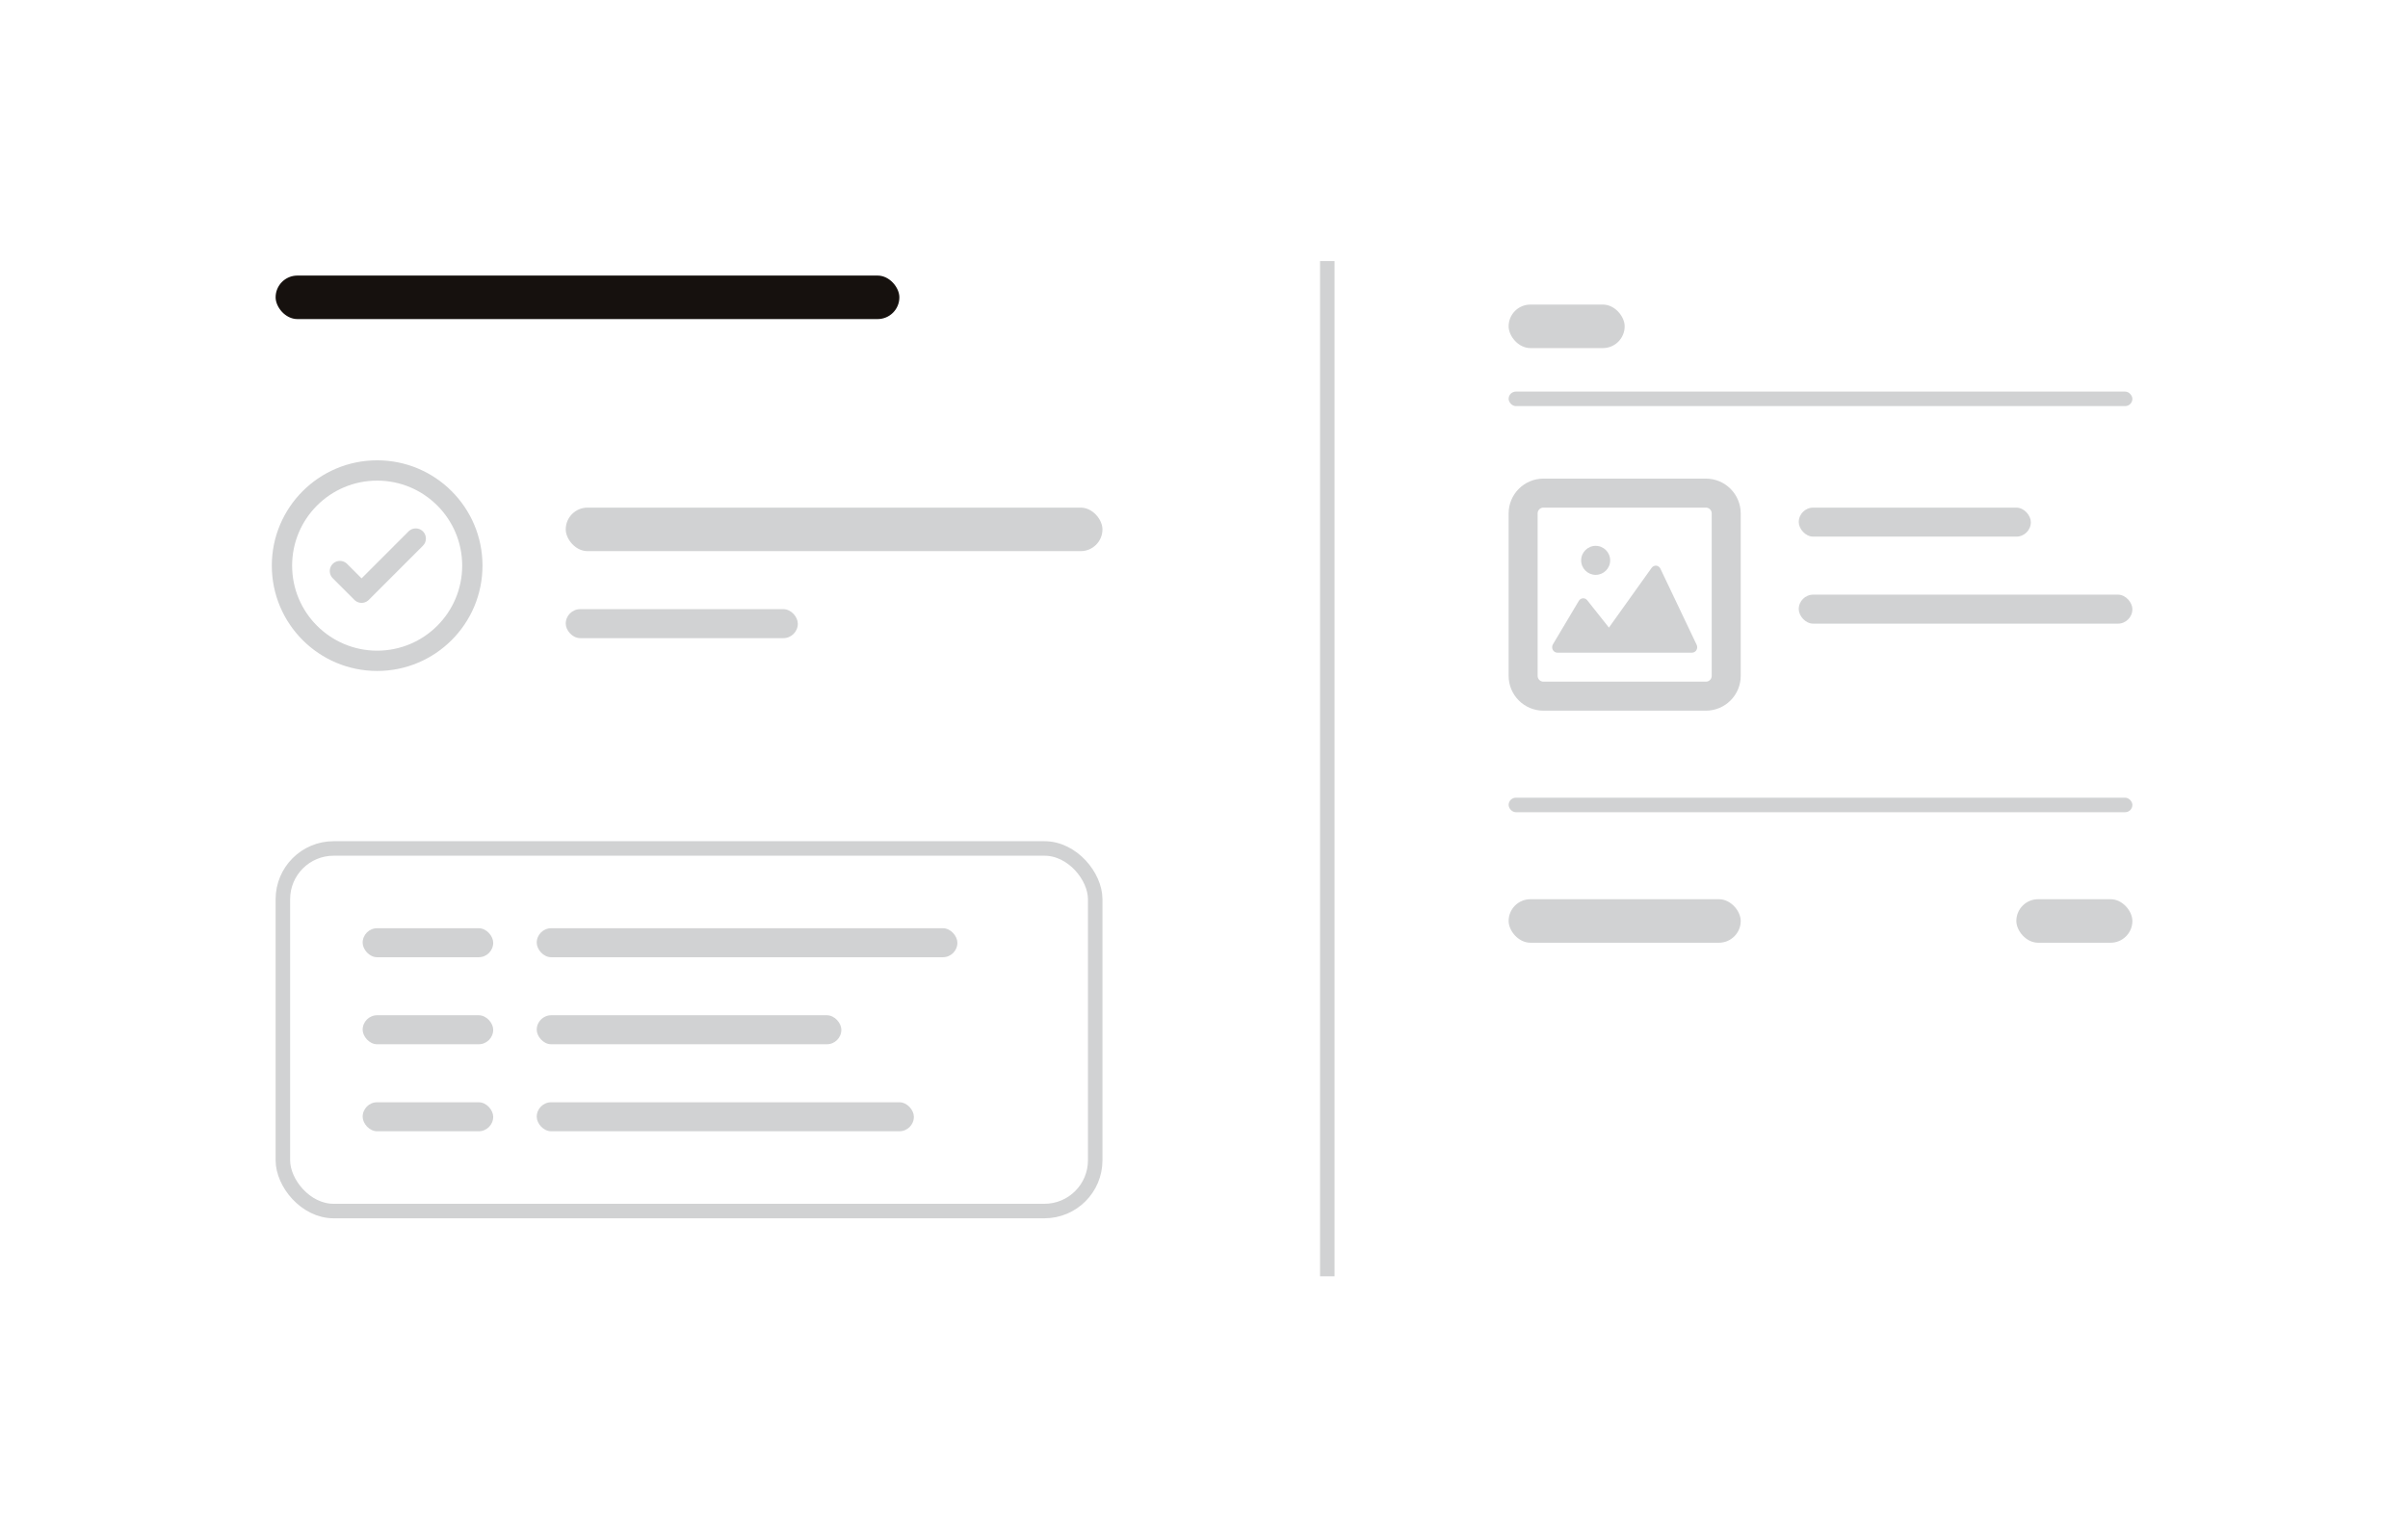 <svg width="166" height="106" viewBox="0 0 166 106" fill="none" xmlns="http://www.w3.org/2000/svg">
<g filter="url(#filter0_d_329_5492)">
<rect x="3" y="3" width="160" height="100" rx="3" fill="white"/>
<rect x="39" y="35" width="37" height="3" rx="1.5" fill="#D1D2D3"/>
<rect x="39" y="42" width="16" height="2" rx="1" fill="#D1D2D3"/>
<rect x="25" y="64" width="9" height="2" rx="1" fill="#D1D2D3"/>
<rect x="25" y="70" width="9" height="2" rx="1" fill="#D1D2D3"/>
<rect x="25" y="76" width="9" height="2" rx="1" fill="#D1D2D3"/>
<rect x="37" y="64" width="29" height="2" rx="1" fill="#D1D2D3"/>
<rect x="37" y="70" width="21" height="2" rx="1" fill="#D1D2D3"/>
<rect x="37" y="76" width="26" height="2" rx="1" fill="#D1D2D3"/>
<path d="M26 45.562C29.624 45.562 32.562 42.624 32.562 39C32.562 35.376 29.624 32.438 26 32.438C22.376 32.438 19.438 35.376 19.438 39C19.438 42.624 22.376 45.562 26 45.562Z" stroke="#D1D2D3" stroke-width="1.4" stroke-miterlimit="10" stroke-linecap="round" stroke-linejoin="round"/>
<path d="M23.433 39.373L24.927 40.867L28.66 37.133" stroke="#D1D2D3" stroke-width="1.4" stroke-miterlimit="10" stroke-linecap="round" stroke-linejoin="round"/>
<rect x="19.5" y="58.5" width="56" height="25" rx="3.5" stroke="#D1D2D3"/>
<rect x="19" y="19" width="43" height="3" rx="1.5" fill="#16110E"/>
<rect x="91" y="18" width="1" height="70" fill="#D1D2D3"/>
<rect x="124" y="35" width="16" height="2" rx="1" fill="#D1D2D3"/>
<rect x="124" y="41" width="23" height="2" rx="1" fill="#D1D2D3"/>
<rect x="104" y="27" width="43" height="1" rx="0.5" fill="#D1D2D3"/>
<path d="M117.6 34H106.4C105.627 34 105 34.627 105 35.4V46.6C105 47.373 105.627 48 106.4 48H117.6C118.373 48 119 47.373 119 46.6V35.4C119 34.627 118.373 34 117.6 34Z" stroke="#D1D2D3" stroke-width="2" stroke-linecap="round" stroke-linejoin="round"/>
<path d="M116.962 44.457L114.462 39.206C114.435 39.15 114.395 39.101 114.345 39.065C114.295 39.029 114.237 39.007 114.176 39.001C114.116 38.996 114.055 39.008 114 39.034C113.944 39.06 113.896 39.1 113.859 39.151L110.915 43.272L109.417 41.385C109.381 41.339 109.335 41.303 109.283 41.28C109.231 41.257 109.175 41.247 109.119 41.251C109.062 41.255 109.008 41.273 108.959 41.303C108.911 41.334 108.87 41.376 108.84 41.426L107.054 44.426C107.02 44.483 107.002 44.548 107 44.615C106.998 44.682 107.014 44.748 107.045 44.807C107.076 44.865 107.121 44.914 107.176 44.948C107.231 44.982 107.293 45 107.357 45H116.643C116.704 45 116.764 44.984 116.817 44.953C116.87 44.921 116.915 44.876 116.947 44.822C116.979 44.768 116.997 44.706 117 44.642C117.002 44.578 116.989 44.514 116.962 44.457Z" fill="#D1D2D3"/>
<path d="M110 39.636C110.552 39.636 111 39.189 111 38.636C111 38.084 110.552 37.636 110 37.636C109.448 37.636 109 38.084 109 38.636C109 39.189 109.448 39.636 110 39.636Z" fill="#D1D2D3"/>
<rect x="104" y="55" width="43" height="1" rx="0.5" fill="#D1D2D3"/>
<rect x="104" y="62" width="16" height="3" rx="1.5" fill="#D1D2D3"/>
<rect x="104" y="21" width="8" height="3" rx="1.5" fill="#D1D2D3"/>
<rect x="139" y="62" width="8" height="3" rx="1.5" fill="#D1D2D3"/>
</g>
<defs>
<filter id="filter0_d_329_5492" x="0" y="0" width="166" height="106" filterUnits="userSpaceOnUse" color-interpolation-filters="sRGB">
<feFlood flood-opacity="0" result="BackgroundImageFix"/>
<feColorMatrix in="SourceAlpha" type="matrix" values="0 0 0 0 0 0 0 0 0 0 0 0 0 0 0 0 0 0 127 0" result="hardAlpha"/>
<feOffset/>
<feGaussianBlur stdDeviation="1.5"/>
<feComposite in2="hardAlpha" operator="out"/>
<feColorMatrix type="matrix" values="0 0 0 0 0 0 0 0 0 0 0 0 0 0 0 0 0 0 0.25 0"/>
<feBlend mode="normal" in2="BackgroundImageFix" result="effect1_dropShadow_329_5492"/>
<feBlend mode="normal" in="SourceGraphic" in2="effect1_dropShadow_329_5492" result="shape"/>
</filter>
</defs>
</svg>
